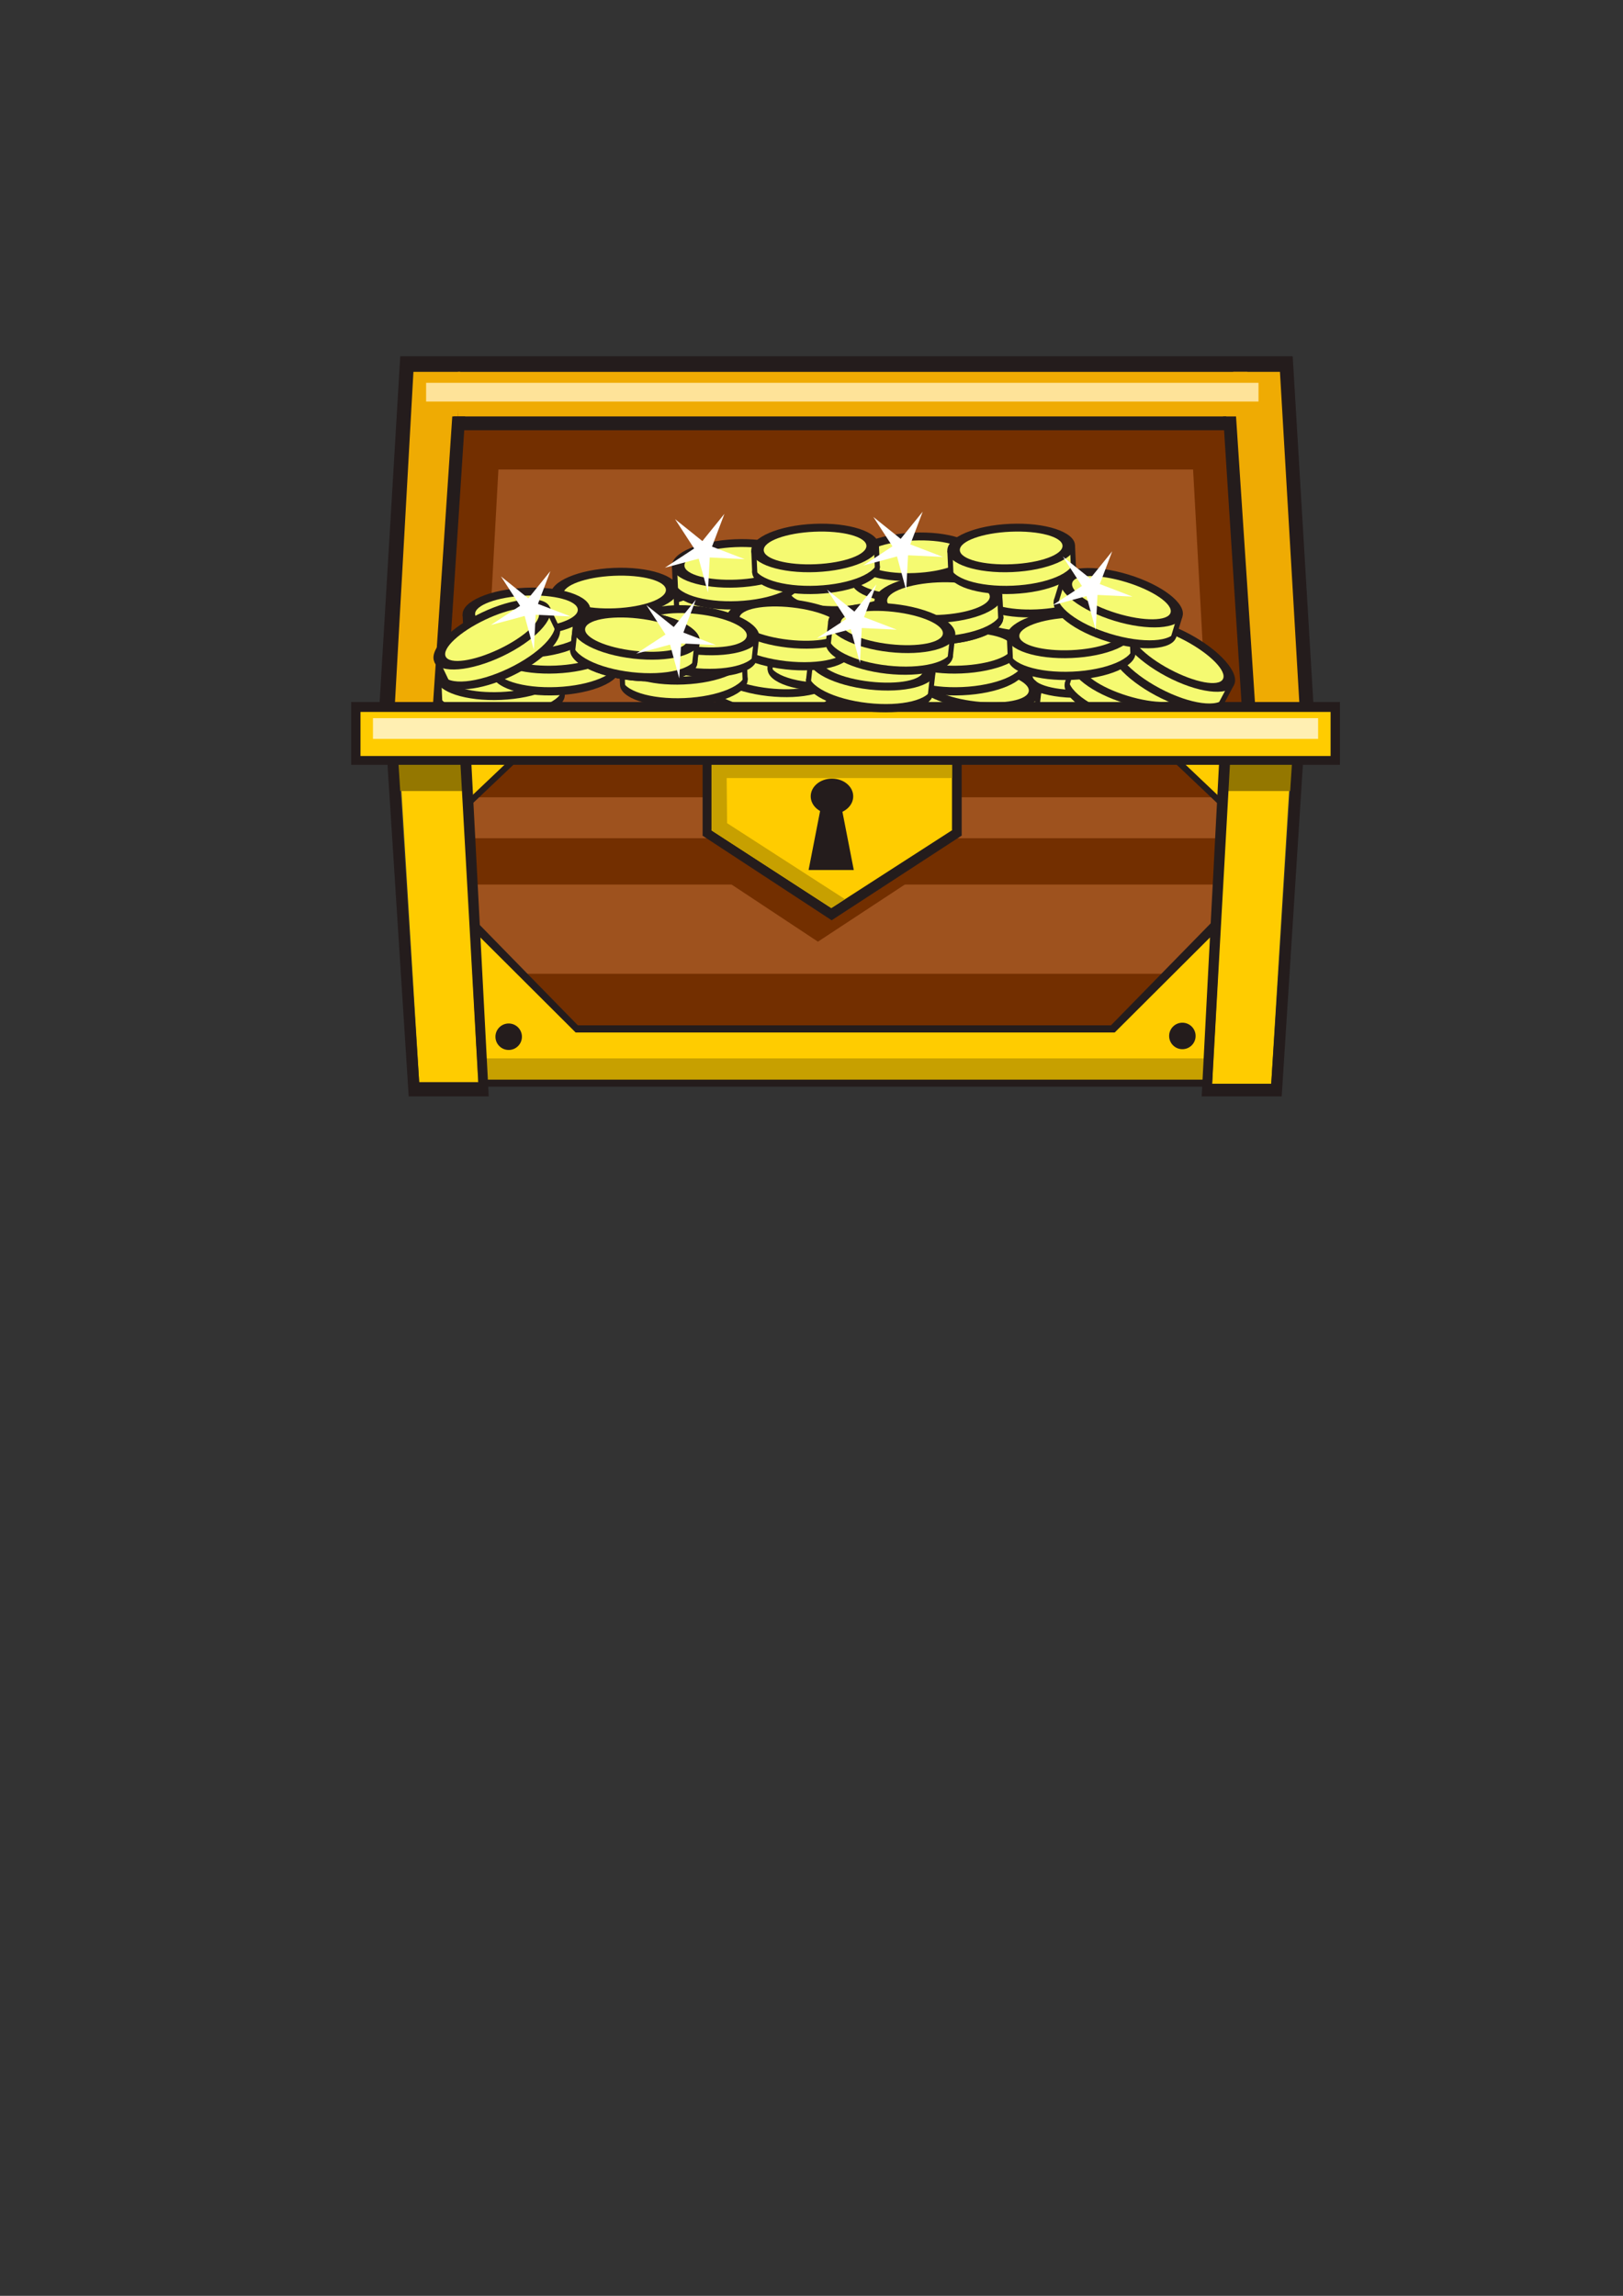 <?xml version="1.0" encoding="UTF-8" standalone="no"?>
<!-- Created with Inkscape (http://www.inkscape.org/) -->

<svg
   xmlns:dc="http://purl.org/dc/elements/1.1/"
   xmlns:cc="http://creativecommons.org/ns#"
   xmlns:rdf="http://www.w3.org/1999/02/22-rdf-syntax-ns#"
   xmlns:svg="http://www.w3.org/2000/svg"
   xmlns="http://www.w3.org/2000/svg"
   xmlns:sodipodi="http://sodipodi.sourceforge.net/DTD/sodipodi-0.dtd"
   xmlns:inkscape="http://www.inkscape.org/namespaces/inkscape"
   width="210mm"
   height="297mm"
   viewBox="0 0 744.094 1052.362"
   id="svg4784"
   version="1.1"
   inkscape:version="0.91pre3 r13670"
   sodipodi:docname="treasure.svg">
  <rect x="0" y="0" width="744.094" height="1052.362" fill="#333333" stroke="none"/>
  <defs
     id="defs4786">
    <clipPath
       clipPathUnits="userSpaceOnUse"
       id="clipPath5562">
      <path
         sodipodi:nodetypes="ccccaccca"
         inkscape:connector-curvature="0"
         d="m 326.109,380.572 110.36,0 -55.349,35.658 z m 0.095,-38.423 110.258,0 0,38.537 -110.258,0 z"
         style="opacity:1;fill:#ffcc00;fill-opacity:1;fill-rule:nonzero;stroke:#3c3e30;stroke-width:1.017;stroke-opacity:0"
         id="path5564" />
    </clipPath>
    <clipPath
       clipPathUnits="userSpaceOnUse"
       id="clipPath5572">
      <path
         sodipodi:nodetypes="ccccaccca"
         inkscape:connector-curvature="0"
         d="m 326.109,380.572 110.36,0 -55.349,35.658 z m 0.095,-38.423 110.258,0 0,38.537 -110.258,0 z"
         style="opacity:1;fill:#ffcc00;fill-opacity:1;fill-rule:nonzero;stroke:#3c3e30;stroke-width:1.017;stroke-opacity:0"
         id="path5574" />
    </clipPath>
    <clipPath
       clipPathUnits="userSpaceOnUse"
       id="clipPath5580">
      <path
         sodipodi:nodetypes="ccccaccca"
         inkscape:connector-curvature="0"
         d="m 326.109,380.572 110.36,0 -55.349,35.658 z m 0.095,-38.423 110.258,0 0,38.537 -110.258,0 z"
         style="opacity:1;fill:#ffcc00;fill-opacity:1;fill-rule:nonzero;stroke:#3c3e30;stroke-width:1.017;stroke-opacity:0"
         id="path5582" />
    </clipPath>
  </defs>
  <sodipodi:namedview
     id="base"
     pagecolor="#ffffff"
     bordercolor="#666666"
     borderopacity="1.0"
     inkscape:pageopacity="0.0"
     inkscape:pageshadow="2"
     inkscape:zoom="0.49497475"
     inkscape:cx="341.26449"
     inkscape:cy="651.30431"
     inkscape:document-units="px"
     inkscape:current-layer="layer1"
     showgrid="false"
     inkscape:window-width="1920"
     inkscape:window-height="1017"
     inkscape:window-x="-8"
     inkscape:window-y="-8"
     inkscape:window-maximized="1" />
  <g
     inkscape:label="Ebene 1"
     inkscape:groupmode="layer"
     id="layer1">
    <path
       style="opacity:1;fill:#9e521e;fill-opacity:1;fill-rule:nonzero;stroke:none;stroke-opacity:1"
       d="m 197.755,333.97 382.848,0 0,158.775 -382.848,0 z"
       id="rect5395"
       inkscape:connector-curvature="0"
       sodipodi:nodetypes="ccccc"
       inkscape:export-xdpi="73.457123"
       inkscape:export-ydpi="73.457123" />
    <rect
       y="446.362"
       x="203.132"
       height="31.131"
       width="369.533"
       id="rect5472"
       style="opacity:1;fill:#732f00;fill-opacity:1;fill-rule:nonzero;stroke:#3c3e30;stroke-width:1.183;stroke-opacity:0"
       inkscape:export-xdpi="73.457123"
       inkscape:export-ydpi="73.457123" />
    <rect
       style="opacity:1;fill:#732f00;fill-opacity:1;fill-rule:nonzero;stroke:#3c3e30;stroke-width:0.978;stroke-opacity:0"
       id="rect5470"
       width="369.738"
       height="21.236"
       x="202.019"
       y="344.234"
       inkscape:export-xdpi="73.457123"
       inkscape:export-ydpi="73.457123" />
    <path
       sodipodi:nodetypes="cccc"
       inkscape:connector-curvature="0"
       id="path5427"
       d="m 218.198,422.194 56.17,57.463 -56.17,0 z"
       style="opacity:1;fill:#241c1c;fill-opacity:1;fill-rule:nonzero;stroke:#6e0000;stroke-width:1.231;stroke-opacity:0"
       inkscape:export-xdpi="73.457123"
       inkscape:export-ydpi="73.457123" />
    <path
       style="opacity:1;fill:#241c1c;fill-opacity:1;fill-rule:nonzero;stroke:#6e0000;stroke-width:1.254;stroke-opacity:0"
       d="m 556.512,421.757 -57.203,58.496 57.203,0 z"
       id="path5429"
       inkscape:connector-curvature="0"
       sodipodi:nodetypes="cccc"
       inkscape:export-xdpi="73.457123"
       inkscape:export-ydpi="73.457123" />
    <rect
       style="opacity:1;fill:#241c1c;fill-opacity:1;fill-rule:nonzero;stroke:#3c3e30;stroke-width:0.662;stroke-opacity:0"
       id="rect5433"
       width="285.201"
       height="9.935"
       x="246.813"
       y="469.998"
       inkscape:export-xdpi="73.457123"
       inkscape:export-ydpi="73.457123" />
    <path
       style="opacity:1;fill:#ffcc00;fill-opacity:1;fill-rule:nonzero;stroke:#3c3e30;stroke-opacity:0"
       d="m 219.267,473.276 335.121,0 0,23.571 -335.121,0 z"
       id="rect5405"
       inkscape:connector-curvature="0"
       sodipodi:nodetypes="ccccc"
       inkscape:export-xdpi="73.457123"
       inkscape:export-ydpi="73.457123" />
    <path
       style="opacity:1;fill:#ffcc00;fill-opacity:1;fill-rule:nonzero;stroke:#6e0000;stroke-opacity:0"
       d="m 219.655,429.148 46.208,46.071 -46.208,0 z"
       id="rect5417"
       inkscape:connector-curvature="0"
       sodipodi:nodetypes="cccc"
       inkscape:export-xdpi="73.457123"
       inkscape:export-ydpi="73.457123" />
    <g
       transform="matrix(-1,0,0,-1,761.602,811.578)"
       id="g5464"
       inkscape:export-xdpi="73.457123"
       inkscape:export-ydpi="73.457123">
      <path
         sodipodi:nodetypes="cccc"
         inkscape:connector-curvature="0"
         id="path5466"
         d="m 560.039,428.945 c -48.571,46.071 0,0 -48.571,46.071 l 48.571,0 z"
         style="opacity:1;fill:#241c1c;fill-opacity:1;fill-rule:nonzero;stroke:#6e0000;stroke-opacity:0" />
      <path
         style="opacity:1;fill:#ffcc00;fill-opacity:1;fill-rule:nonzero;stroke:#6e0000;stroke-opacity:0"
         d="m 563.449,429.577 c -48.571,46.071 0,0 -48.571,46.071 l 48.571,0 z"
         id="path5468"
         inkscape:connector-curvature="0"
         sodipodi:nodetypes="cccc" />
    </g>
    <rect
       y="384.234"
       x="204.876"
       height="21.236"
       width="369.738"
       id="rect5548"
       style="opacity:1;fill:#732f00;fill-opacity:1;fill-rule:nonzero;stroke:#3c3e30;stroke-width:0.978;stroke-opacity:0"
       inkscape:export-xdpi="73.457123"
       inkscape:export-ydpi="73.457123" />
    <path
       style="fill:#732f00;fill-opacity:1;fill-rule:evenodd;stroke:none;stroke-width:1px;stroke-linecap:butt;stroke-linejoin:miter;stroke-opacity:1"
       d="m 328.571,400.934 46.429,30.714 52.143,-34.286 z"
       id="path5550"
       inkscape:connector-curvature="0"
       sodipodi:nodetypes="cccc"
       inkscape:export-xdpi="73.457123"
       inkscape:export-ydpi="73.457123" />
    <path
       sodipodi:nodetypes="ccccaccca"
       inkscape:connector-curvature="0"
       d="m 322.023,383.012 118.888,0 -59.626,38.824 z m 0.102,-41.834 118.778,0 0,41.959 -118.778,0 z"
       style="opacity:1;fill:#241c1c;fill-opacity:1;fill-rule:nonzero;stroke:#3c3e30;stroke-width:1.101;stroke-opacity:0"
       id="path5454"
       inkscape:export-xdpi="73.457123"
       inkscape:export-ydpi="73.457123" />
    <path
       id="rect5444"
       style="opacity:1;fill:#ffcc00;fill-opacity:1;fill-rule:nonzero;stroke:#3c3e30;stroke-width:1.017;stroke-opacity:0"
       d="m 326.109,380.572 110.36,0 -55.349,35.658 z m 0.095,-38.423 110.258,0 0,38.537 -110.258,0 z"
       inkscape:connector-curvature="0"
       sodipodi:nodetypes="ccccaccca"
       inkscape:export-xdpi="73.457123"
       inkscape:export-ydpi="73.457123" />
    <rect
       style="opacity:1;fill:#c7a000;fill-opacity:1;fill-rule:nonzero;stroke:none;stroke-opacity:0"
       id="rect5576"
       width="108.214"
       height="7.143"
       x="329.643"
       y="349.505"
       clip-path="url(#clipPath5580)"
       inkscape:export-xdpi="73.457123"
       inkscape:export-ydpi="73.457123" />
    <path
       style="fill:#c7a000;fill-rule:evenodd;stroke:none;stroke-width:1px;stroke-linecap:butt;stroke-linejoin:miter;stroke-opacity:1;fill-opacity:1"
       d="m 333.098,349.801 0.253,27.527 54.043,34.85 -15.657,18.435 -54.548,-43.437 1.01,-38.133 z"
       id="path5568"
       inkscape:connector-curvature="0"
       clip-path="url(#clipPath5572)"
       inkscape:export-xdpi="73.457123"
       inkscape:export-ydpi="73.457123" />
    <g
       id="g5460"
       transform="matrix(1,0,0,-1,9.286,807.798)"
       inkscape:export-xdpi="73.457123"
       inkscape:export-ydpi="73.457123">
      <path
         style="opacity:1;fill:#241c1c;fill-opacity:1;fill-rule:nonzero;stroke:#6e0000;stroke-opacity:0"
         d="m 560.039,428.945 c -48.571,46.071 0,0 -48.571,46.071 l 48.571,0 z"
         id="path5456"
         inkscape:connector-curvature="0"
         sodipodi:nodetypes="cccc" />
      <path
         sodipodi:nodetypes="cccc"
         inkscape:connector-curvature="0"
         id="path5458"
         d="m 563.449,429.577 c -48.571,46.071 0,0 -48.571,46.071 l 48.571,0 z"
         style="opacity:1;fill:#ffcc00;fill-opacity:1;fill-rule:nonzero;stroke:#6e0000;stroke-opacity:0" />
    </g>
    <path
       sodipodi:nodetypes="cccc"
       inkscape:connector-curvature="0"
       id="path5431"
       d="m 554.888,429.577 -46.208,46.071 46.208,0 z"
       style="opacity:1;fill:#ffcc00;fill-opacity:1;fill-rule:nonzero;stroke:#6e0000;stroke-opacity:0"
       inkscape:export-xdpi="73.457123"
       inkscape:export-ydpi="73.457123" />
    <path
       style="opacity:1;fill:#ffcc00;fill-opacity:1;fill-rule:nonzero;stroke:none;stroke-opacity:1"
       d="m 182.194,333.124 28.47,0 8.604,162.962 -27.085,0 z"
       id="rect5403"
       inkscape:connector-curvature="0"
       sodipodi:nodetypes="ccccc"
       inkscape:export-xdpi="73.457123"
       inkscape:export-ydpi="73.457123" />
    <rect
       style="opacity:1;fill:#947700;fill-opacity:1;fill-rule:nonzero;stroke:#3c3e30;stroke-width:0.589;stroke-opacity:0"
       id="rect5479"
       width="32.174"
       height="17.374"
       x="180.408"
       y="345.229"
       inkscape:export-xdpi="73.457123"
       inkscape:export-ydpi="73.457123" />
    <path
       sodipodi:nodetypes="ccccc"
       inkscape:connector-curvature="0"
       id="path5546"
       d="m 219.129,485.151 335.397,0 0,11.842 -335.397,0 z"
       style="opacity:1;fill:#c7a000;fill-opacity:1;fill-rule:nonzero;stroke:#3c3e30;stroke-width:0.709;stroke-opacity:0"
       inkscape:export-xdpi="73.457123"
       inkscape:export-ydpi="73.457123" />
    <path
       style="opacity:1;fill:#241c1c;fill-opacity:1;fill-rule:nonzero;stroke:none;stroke-opacity:1"
       d="m 177.143,342.471 10.235,160.092 36.696,0 -8.358,-160.092 -5.051,0 8.604,153.615 -27.086,0 -9.989,-153.615 z"
       id="rect5401"
       inkscape:connector-curvature="0"
       sodipodi:nodetypes="ccccccccc"
       inkscape:export-xdpi="73.457123"
       inkscape:export-ydpi="73.457123" />
    <path
       style="opacity:1;fill:#ffcc00;fill-opacity:1;fill-rule:nonzero;stroke:none;stroke-opacity:1"
       d="m 564.336,333.838 28.47,0 -9.989,162.962 -27.085,0 z"
       id="rect5409"
       inkscape:connector-curvature="0"
       sodipodi:nodetypes="ccccc"
       inkscape:export-xdpi="73.457123"
       inkscape:export-ydpi="73.457123" />
    <rect
       y="345.229"
       x="562.751"
       height="17.374"
       width="32.174"
       id="rect5501"
       style="opacity:1;fill:#947700;fill-opacity:1;fill-rule:nonzero;stroke:#3c3e30;stroke-width:0.589;stroke-opacity:0"
       inkscape:export-xdpi="73.457123"
       inkscape:export-ydpi="73.457123" />
    <path
       style="opacity:1;fill:#241c1c;fill-opacity:1;fill-rule:nonzero;stroke:none;stroke-opacity:1"
       d="m 559.285,342.471 -8.358,160.092 36.696,0 10.235,-160.092 -5.051,0 -9.989,154.33 -27.086,0 8.604,-154.33 z"
       id="rect5407"
       inkscape:connector-curvature="0"
       sodipodi:nodetypes="ccccccccc"
       inkscape:export-xdpi="73.457123"
       inkscape:export-ydpi="73.457123" />
    <path
       inkscape:connector-curvature="0"
       id="rect5507"
       d="m 183.503,163.307 409.159,0 10,167.826 -429.159,0 z"
       style="opacity:1;fill:#241c1c;fill-opacity:1;fill-rule:nonzero;stroke:#3c3e30;stroke-width:0.961;stroke-opacity:0"
       sodipodi:nodetypes="ccccc"
       inkscape:export-xdpi="73.457123"
       inkscape:export-ydpi="73.457123" />
    <path
       inkscape:connector-curvature="0"
       id="rect5503"
       d="m 192.387,182.427 386.38,0 9.321,161.4 -405.267,0 z"
       style="opacity:1;fill:#9e521e;fill-opacity:1;fill-rule:nonzero;stroke:#3c3e30;stroke-width:0.927;stroke-opacity:0"
       sodipodi:nodetypes="ccccc"
       inkscape:export-xdpi="73.457123"
       inkscape:export-ydpi="73.457123" />
    <path
       inkscape:connector-curvature="0"
       id="rect5554"
       d="m 198.55,189.505 377.954,0 0,25.714 -377.954,0 z"
       style="opacity:1;fill:#732f00;fill-opacity:1;fill-rule:nonzero;stroke:none;stroke-opacity:0"
       sodipodi:nodetypes="ccccc"
       inkscape:export-xdpi="73.457123"
       inkscape:export-ydpi="73.457123" />
    <path
       inkscape:connector-curvature="0"
       id="rect5552"
       d="m 204.679,190.219 25.197,0 -7.733,140.714 -26.429,0 z"
       style="opacity:1;fill:#732f00;fill-opacity:1;fill-rule:nonzero;stroke:none;stroke-opacity:0"
       sodipodi:nodetypes="ccccc"
       inkscape:export-xdpi="73.457123"
       inkscape:export-ydpi="73.457123" />
    <path
       inkscape:connector-curvature="0"
       id="rect5556"
       d="m 545.859,194.505 25.197,0 8.944,140.714 -26.429,0 z"
       style="opacity:1;fill:#732f00;fill-opacity:1;fill-rule:nonzero;stroke:none;stroke-opacity:0"
       sodipodi:nodetypes="ccccc"
       inkscape:export-xdpi="73.457123"
       inkscape:export-ydpi="73.457123" />
    <g
       id="g5513"
       style="fill:#efab03;fill-opacity:1"
       inkscape:export-xdpi="73.457123"
       inkscape:export-ydpi="73.457123">
      <path
         inkscape:connector-curvature="0"
         id="rect5505"
         d="m 189.541,170.457 21.434,0 -8.657,173.831 -22.482,0 z"
         style="opacity:1;fill:#efab03;fill-opacity:1;fill-rule:nonzero;stroke:#3c3e30;stroke-width:0.915;stroke-opacity:0"
         sodipodi:nodetypes="ccccc" />
      <path
         inkscape:connector-curvature="0"
         id="rect5509"
         d="m 565.36,170.446 21.454,0 9.714,165.771 -22.503,0 z"
         style="opacity:1;fill:#efab03;fill-opacity:1;fill-rule:nonzero;stroke:#3c3e30;stroke-width:0.894;stroke-opacity:0"
         sodipodi:nodetypes="ccccc" />
      <path
         inkscape:connector-curvature="0"
         id="rect5511"
         d="m 209.955,170.458 361.924,0 0,21.69 -361.924,0 z"
         style="opacity:1;fill:#efab03;fill-opacity:1;fill-rule:nonzero;stroke:#3c3e30;stroke-width:1.707;stroke-opacity:0"
         sodipodi:nodetypes="ccccc" />
    </g>
    <path
       inkscape:connector-curvature="0"
       id="rect5526"
       d="m 195.364,175.474 381.62,0 0,8.585 -381.62,0 z"
       style="opacity:1;fill:#fee399;fill-opacity:1;fill-rule:nonzero;stroke:#3c3e30;stroke-width:1.333;stroke-opacity:0"
       sodipodi:nodetypes="ccccc"
       inkscape:export-xdpi="73.457123"
       inkscape:export-ydpi="73.457123" />
    <path
       inkscape:connector-curvature="0"
       id="rect5520"
       d="m 207.351,190.879 5.892,0 -8.546,131.895 -6.181,0 z"
       style="opacity:1;fill:#241c1c;fill-opacity:1;fill-rule:nonzero;stroke:#3c3e30;stroke-width:0.891;stroke-opacity:0"
       sodipodi:nodetypes="ccccc"
       inkscape:export-xdpi="73.457123"
       inkscape:export-ydpi="73.457123" />
    <path
       inkscape:connector-curvature="0"
       id="rect5522"
       d="m 560.789,190.876 5.892,0 8.73,131.898 -6.181,0 z"
       style="opacity:1;fill:#241c1c;fill-opacity:1;fill-rule:nonzero;stroke:#3c3e30;stroke-width:0.891;stroke-opacity:0"
       sodipodi:nodetypes="ccccc"
       inkscape:export-xdpi="73.457123"
       inkscape:export-ydpi="73.457123" />
    <path
       inkscape:connector-curvature="0"
       id="rect5524"
       d="m 207.989,190.88 354.233,0 0,6.334 -354.233,0 z"
       style="opacity:1;fill:#241c1c;fill-opacity:1;fill-rule:nonzero;stroke:#3c3e30;stroke-width:0.737;stroke-opacity:0"
       sodipodi:nodetypes="ccccc"
       inkscape:export-xdpi="73.457123"
       inkscape:export-ydpi="73.457123" />
    <g
       inkscape:transform-center-y="-7.0710678"
       inkscape:transform-center-x="-25.253814"
       id="g6018"
       transform="matrix(0.999,-0.044,0.061,1.393,-489.764,-58.606)"
       inkscape:export-xdpi="73.457123"
       inkscape:export-ydpi="73.457123">
      <ellipse
         style="opacity:1;fill:#241c1c;fill-opacity:1;fill-rule:nonzero;stroke:none;stroke-opacity:0"
         id="ellipse6020"
         cx="702.219"
         cy="293.807"
         rx="29.294"
         ry="7.938" />
      <ellipse
         ry="7.519"
         rx="28.349"
         cy="291.521"
         cx="702.219"
         id="ellipse6022"
         style="opacity:1;fill:#f5fa71;fill-opacity:1;fill-rule:nonzero;stroke:none;stroke-opacity:0" />
      <ellipse
         ry="7.938"
         rx="29.294"
         cy="286.625"
         cx="702.219"
         id="ellipse6024"
         style="opacity:1;fill:#241c1c;fill-opacity:1;fill-rule:nonzero;stroke:none;stroke-opacity:0" />
      <ellipse
         style="opacity:1;fill:#f5fa71;fill-opacity:1;fill-rule:nonzero;stroke:none;stroke-opacity:0"
         id="ellipse6026"
         cx="702.219"
         cy="286.625"
         rx="23.56"
         ry="5.345" />
      <rect
         y="286.625"
         x="672.925"
         height="7.309"
         width="2.339"
         id="rect6028"
         style="opacity:1;fill:#241c1c;fill-opacity:1;fill-rule:nonzero;stroke:none;stroke-opacity:0" />
      <rect
         style="opacity:1;fill:#241c1c;fill-opacity:1;fill-rule:nonzero;stroke:none;stroke-opacity:0"
         id="rect6030"
         width="2.339"
         height="7.309"
         x="729.175"
         y="286.696" />
    </g>
    <g
       inkscape:transform-center-y="-3.0636717"
       inkscape:transform-center-x="-26.041579"
       id="g6186"
       transform="matrix(0.994,0.112,-0.156,1.386,-361.616,-185.004)"
       inkscape:export-xdpi="73.457123"
       inkscape:export-ydpi="73.457123">
      <ellipse
         style="opacity:1;fill:#241c1c;fill-opacity:1;fill-rule:nonzero;stroke:none;stroke-opacity:0"
         id="ellipse6188"
         cx="702.219"
         cy="293.807"
         rx="29.294"
         ry="7.938" />
      <ellipse
         ry="7.519"
         rx="28.349"
         cy="291.521"
         cx="702.219"
         id="ellipse6190"
         style="opacity:1;fill:#f5fa71;fill-opacity:1;fill-rule:nonzero;stroke:none;stroke-opacity:0" />
      <ellipse
         ry="7.938"
         rx="29.294"
         cy="286.625"
         cx="702.219"
         id="ellipse6192"
         style="opacity:1;fill:#241c1c;fill-opacity:1;fill-rule:nonzero;stroke:none;stroke-opacity:0" />
      <ellipse
         style="opacity:1;fill:#f5fa71;fill-opacity:1;fill-rule:nonzero;stroke:none;stroke-opacity:0"
         id="ellipse6194"
         cx="702.219"
         cy="286.625"
         rx="23.56"
         ry="5.345" />
      <rect
         y="286.625"
         x="672.925"
         height="7.309"
         width="2.339"
         id="rect6196"
         style="opacity:1;fill:#241c1c;fill-opacity:1;fill-rule:nonzero;stroke:none;stroke-opacity:0" />
      <rect
         style="opacity:1;fill:#241c1c;fill-opacity:1;fill-rule:nonzero;stroke:none;stroke-opacity:0"
         id="rect6198"
         width="2.339"
         height="7.309"
         x="729.175"
         y="286.696" />
    </g>
    <g
       inkscape:transform-center-y="-3.0636717"
       inkscape:transform-center-x="-26.041579"
       id="g6158"
       transform="matrix(0.994,0.112,-0.156,1.386,-299.996,-167.832)"
       inkscape:export-xdpi="73.457123"
       inkscape:export-ydpi="73.457123">
      <ellipse
         style="opacity:1;fill:#241c1c;fill-opacity:1;fill-rule:nonzero;stroke:none;stroke-opacity:0"
         id="ellipse6160"
         cx="702.219"
         cy="293.807"
         rx="29.294"
         ry="7.938" />
      <ellipse
         ry="7.519"
         rx="28.349"
         cy="291.521"
         cx="702.219"
         id="ellipse6162"
         style="opacity:1;fill:#f5fa71;fill-opacity:1;fill-rule:nonzero;stroke:none;stroke-opacity:0" />
      <ellipse
         ry="7.938"
         rx="29.294"
         cy="286.625"
         cx="702.219"
         id="ellipse6164"
         style="opacity:1;fill:#241c1c;fill-opacity:1;fill-rule:nonzero;stroke:none;stroke-opacity:0" />
      <ellipse
         style="opacity:1;fill:#f5fa71;fill-opacity:1;fill-rule:nonzero;stroke:none;stroke-opacity:0"
         id="ellipse6166"
         cx="702.219"
         cy="286.625"
         rx="23.56"
         ry="5.345" />
      <rect
         y="286.625"
         x="672.925"
         height="7.309"
         width="2.339"
         id="rect6168"
         style="opacity:1;fill:#241c1c;fill-opacity:1;fill-rule:nonzero;stroke:none;stroke-opacity:0" />
      <rect
         style="opacity:1;fill:#241c1c;fill-opacity:1;fill-rule:nonzero;stroke:none;stroke-opacity:0"
         id="rect6170"
         width="2.339"
         height="7.309"
         x="729.175"
         y="286.696" />
    </g>
    <g
       transform="matrix(0.999,-0.044,0.061,1.393,-222.074,-59.616)"
       id="g5822"
       inkscape:transform-center-x="-25.253814"
       inkscape:transform-center-y="-7.0710678"
       inkscape:export-xdpi="73.457123"
       inkscape:export-ydpi="73.457123">
      <ellipse
         ry="7.938"
         rx="29.294"
         cy="293.807"
         cx="702.219"
         id="ellipse5824"
         style="opacity:1;fill:#241c1c;fill-opacity:1;fill-rule:nonzero;stroke:none;stroke-opacity:0" />
      <ellipse
         style="opacity:1;fill:#f5fa71;fill-opacity:1;fill-rule:nonzero;stroke:none;stroke-opacity:0"
         id="ellipse5826"
         cx="702.219"
         cy="291.521"
         rx="28.349"
         ry="7.519" />
      <ellipse
         style="opacity:1;fill:#241c1c;fill-opacity:1;fill-rule:nonzero;stroke:none;stroke-opacity:0"
         id="ellipse5828"
         cx="702.219"
         cy="286.625"
         rx="29.294"
         ry="7.938" />
      <ellipse
         ry="5.345"
         rx="23.56"
         cy="286.625"
         cx="702.219"
         id="ellipse5830"
         style="opacity:1;fill:#f5fa71;fill-opacity:1;fill-rule:nonzero;stroke:none;stroke-opacity:0" />
      <rect
         style="opacity:1;fill:#241c1c;fill-opacity:1;fill-rule:nonzero;stroke:none;stroke-opacity:0"
         id="rect5832"
         width="2.339"
         height="7.309"
         x="672.925"
         y="286.625" />
      <rect
         y="286.696"
         x="729.175"
         height="7.309"
         width="2.339"
         id="rect5834"
         style="opacity:1;fill:#241c1c;fill-opacity:1;fill-rule:nonzero;stroke:none;stroke-opacity:0" />
    </g>
    <g
       transform="matrix(0.994,0.112,-0.156,1.386,-205.042,-161.771)"
       id="g6088"
       inkscape:transform-center-x="-26.041579"
       inkscape:transform-center-y="-3.0636717"
       inkscape:export-xdpi="73.457123"
       inkscape:export-ydpi="73.457123">
      <ellipse
         ry="7.938"
         rx="29.294"
         cy="293.807"
         cx="702.219"
         id="ellipse6090"
         style="opacity:1;fill:#241c1c;fill-opacity:1;fill-rule:nonzero;stroke:none;stroke-opacity:0" />
      <ellipse
         style="opacity:1;fill:#f5fa71;fill-opacity:1;fill-rule:nonzero;stroke:none;stroke-opacity:0"
         id="ellipse6092"
         cx="702.219"
         cy="291.521"
         rx="28.349"
         ry="7.519" />
      <ellipse
         style="opacity:1;fill:#241c1c;fill-opacity:1;fill-rule:nonzero;stroke:none;stroke-opacity:0"
         id="ellipse6094"
         cx="702.219"
         cy="286.625"
         rx="29.294"
         ry="7.938" />
      <ellipse
         ry="5.345"
         rx="23.56"
         cy="286.625"
         cx="702.219"
         id="ellipse6096"
         style="opacity:1;fill:#f5fa71;fill-opacity:1;fill-rule:nonzero;stroke:none;stroke-opacity:0" />
      <rect
         style="opacity:1;fill:#241c1c;fill-opacity:1;fill-rule:nonzero;stroke:none;stroke-opacity:0"
         id="rect6098"
         width="2.339"
         height="7.309"
         x="672.925"
         y="286.625" />
      <rect
         y="286.696"
         x="729.175"
         height="7.309"
         width="2.339"
         id="rect6100"
         style="opacity:1;fill:#241c1c;fill-opacity:1;fill-rule:nonzero;stroke:none;stroke-opacity:0" />
    </g>
    <g
       transform="matrix(0.956,0.292,-0.407,1.334,-35.483,-275.551)"
       id="g6228"
       inkscape:transform-center-x="-26.162504"
       inkscape:transform-center-y="1.7530612"
       inkscape:export-xdpi="73.457123"
       inkscape:export-ydpi="73.457123">
      <ellipse
         ry="7.938"
         rx="29.294"
         cy="293.807"
         cx="702.219"
         id="ellipse6230"
         style="opacity:1;fill:#241c1c;fill-opacity:1;fill-rule:nonzero;stroke:none;stroke-opacity:0" />
      <ellipse
         style="opacity:1;fill:#f5fa71;fill-opacity:1;fill-rule:nonzero;stroke:none;stroke-opacity:0"
         id="ellipse6232"
         cx="702.219"
         cy="291.521"
         rx="28.349"
         ry="7.519" />
      <ellipse
         style="opacity:1;fill:#241c1c;fill-opacity:1;fill-rule:nonzero;stroke:none;stroke-opacity:0"
         id="ellipse6234"
         cx="702.219"
         cy="286.625"
         rx="29.294"
         ry="7.938" />
      <ellipse
         ry="5.345"
         rx="23.56"
         cy="286.625"
         cx="702.219"
         id="ellipse6236"
         style="opacity:1;fill:#f5fa71;fill-opacity:1;fill-rule:nonzero;stroke:none;stroke-opacity:0" />
      <rect
         style="opacity:1;fill:#241c1c;fill-opacity:1;fill-rule:nonzero;stroke:none;stroke-opacity:0"
         id="rect6238"
         width="2.339"
         height="7.309"
         x="672.925"
         y="286.625" />
      <rect
         y="286.696"
         x="729.175"
         height="7.309"
         width="2.339"
         id="rect6240"
         style="opacity:1;fill:#241c1c;fill-opacity:1;fill-rule:nonzero;stroke:none;stroke-opacity:0" />
    </g>
    <rect
       y="321.792"
       x="160.991"
       height="28.789"
       width="453.326"
       id="rect5425"
       style="opacity:1;fill:#241c1c;fill-opacity:1;fill-rule:nonzero;stroke:none;stroke-opacity:1"
       inkscape:export-xdpi="73.457123"
       inkscape:export-ydpi="73.457123" />
    <rect
       style="opacity:1;fill:#241c1c;fill-opacity:1;fill-rule:nonzero;stroke:#3c3e30;stroke-width:0.891;stroke-opacity:0"
       id="rect5440"
       width="334.066"
       height="3.238"
       x="221.017"
       y="494.893"
       inkscape:export-xdpi="73.457123"
       inkscape:export-ydpi="73.457123" />
    <ellipse
       style="opacity:1;fill:#241c1c;fill-opacity:1;fill-rule:nonzero;stroke:#3c3e30;stroke-width:1.515;stroke-opacity:0"
       id="path5449"
       cx="381.429"
       cy="365.024"
       rx="9.742"
       ry="8.119"
       inkscape:export-xdpi="73.457123"
       inkscape:export-ydpi="73.457123" />
    <path
       style="opacity:1;fill:#241c1c;fill-opacity:1;fill-rule:nonzero;stroke:#3c3e30;stroke-opacity:0"
       d="m 376.429,369.505 9.286,0 5.714,29.286 -20.714,0 z"
       id="rect5451"
       inkscape:connector-curvature="0"
       sodipodi:nodetypes="ccccc"
       inkscape:export-xdpi="73.457123"
       inkscape:export-ydpi="73.457123" />
    <rect
       style="opacity:1;fill:#ffcc00;fill-opacity:1;fill-rule:nonzero;stroke:none;stroke-opacity:1"
       id="rect5399"
       width="444.754"
       height="20.203"
       x="165.276"
       y="326.337"
       inkscape:export-xdpi="73.457123"
       inkscape:export-ydpi="73.457123" />
    <rect
       y="329.195"
       x="170.991"
       height="9.489"
       width="433.326"
       id="rect5544"
       style="opacity:1;fill:#ffefb2;fill-opacity:1;fill-rule:nonzero;stroke:none;stroke-opacity:1"
       inkscape:export-xdpi="73.457123"
       inkscape:export-ydpi="73.457123" />
    <path
       style="fill:none;fill-rule:evenodd;stroke:#000000;stroke-width:1px;stroke-linecap:butt;stroke-linejoin:miter;stroke-opacity:1"
       d="M 329.562,350.054 Z"
       id="path5566"
       inkscape:connector-curvature="0"
       inkscape:export-xdpi="73.457123"
       inkscape:export-ydpi="73.457123" />
    <circle
       style="opacity:1;fill:#241c1c;fill-opacity:1;fill-rule:nonzero;stroke:none;stroke-opacity:0"
       id="path5639"
       cx="233.214"
       cy="475.219"
       r="6.071"
       inkscape:export-xdpi="73.457123"
       inkscape:export-ydpi="73.457123" />
    <circle
       r="6.071"
       cy="474.862"
       cx="542.082"
       id="circle5641"
       style="opacity:1;fill:#241c1c;fill-opacity:1;fill-rule:nonzero;stroke:none;stroke-opacity:0"
       inkscape:export-xdpi="73.457123"
       inkscape:export-ydpi="73.457123" />
    <g
       id="g5688"
       transform="matrix(0.883,0.469,-0.654,1.231,107.258,-381.931)"
       inkscape:export-xdpi="73.457123"
       inkscape:export-ydpi="73.457123">
      <ellipse
         style="opacity:1;fill:#241c1c;fill-opacity:1;fill-rule:nonzero;stroke:none;stroke-opacity:0"
         id="ellipse5668"
         cx="702.219"
         cy="293.807"
         rx="29.294"
         ry="7.938" />
      <ellipse
         ry="7.519"
         rx="28.349"
         cy="291.521"
         cx="702.219"
         id="ellipse5666"
         style="opacity:1;fill:#f5fa71;fill-opacity:1;fill-rule:nonzero;stroke:none;stroke-opacity:0" />
      <ellipse
         ry="7.938"
         rx="29.294"
         cy="286.625"
         cx="702.219"
         id="path5656"
         style="opacity:1;fill:#241c1c;fill-opacity:1;fill-rule:nonzero;stroke:none;stroke-opacity:0" />
      <ellipse
         style="opacity:1;fill:#f5fa71;fill-opacity:1;fill-rule:nonzero;stroke:none;stroke-opacity:0"
         id="ellipse5664"
         cx="702.219"
         cy="286.625"
         rx="23.56"
         ry="5.345" />
      <rect
         y="286.625"
         x="672.925"
         height="7.309"
         width="2.339"
         id="rect5670"
         style="opacity:1;fill:#241c1c;fill-opacity:1;fill-rule:nonzero;stroke:none;stroke-opacity:0" />
      <rect
         style="opacity:1;fill:#241c1c;fill-opacity:1;fill-rule:nonzero;stroke:none;stroke-opacity:0"
         id="rect5672"
         width="2.339"
         height="7.309"
         x="729.175"
         y="286.696" />
    </g>
    <g
       inkscape:transform-center-y="-7.0710678"
       inkscape:transform-center-x="-25.253814"
       id="g5836"
       transform="matrix(0.999,-0.044,0.061,1.393,-278.642,-70.727)"
       inkscape:export-xdpi="73.457123"
       inkscape:export-ydpi="73.457123">
      <ellipse
         style="opacity:1;fill:#241c1c;fill-opacity:1;fill-rule:nonzero;stroke:none;stroke-opacity:0"
         id="ellipse5838"
         cx="702.219"
         cy="293.807"
         rx="29.294"
         ry="7.938" />
      <ellipse
         ry="7.519"
         rx="28.349"
         cy="291.521"
         cx="702.219"
         id="ellipse5840"
         style="opacity:1;fill:#f5fa71;fill-opacity:1;fill-rule:nonzero;stroke:none;stroke-opacity:0" />
      <ellipse
         ry="7.938"
         rx="29.294"
         cy="286.625"
         cx="702.219"
         id="ellipse5842"
         style="opacity:1;fill:#241c1c;fill-opacity:1;fill-rule:nonzero;stroke:none;stroke-opacity:0" />
      <ellipse
         style="opacity:1;fill:#f5fa71;fill-opacity:1;fill-rule:nonzero;stroke:none;stroke-opacity:0"
         id="ellipse5844"
         cx="702.219"
         cy="286.625"
         rx="23.56"
         ry="5.345" />
      <rect
         y="286.625"
         x="672.925"
         height="7.309"
         width="2.339"
         id="rect5846"
         style="opacity:1;fill:#241c1c;fill-opacity:1;fill-rule:nonzero;stroke:none;stroke-opacity:0" />
      <rect
         style="opacity:1;fill:#241c1c;fill-opacity:1;fill-rule:nonzero;stroke:none;stroke-opacity:0"
         id="rect5848"
         width="2.339"
         height="7.309"
         x="729.175"
         y="286.696" />
    </g>
    <g
       transform="matrix(0.999,-0.044,0.061,1.393,-390.769,-87.9)"
       id="g5850"
       inkscape:transform-center-x="-25.253814"
       inkscape:transform-center-y="-7.0710678"
       inkscape:export-xdpi="73.457123"
       inkscape:export-ydpi="73.457123">
      <ellipse
         ry="7.938"
         rx="29.294"
         cy="293.807"
         cx="702.219"
         id="ellipse5852"
         style="opacity:1;fill:#241c1c;fill-opacity:1;fill-rule:nonzero;stroke:none;stroke-opacity:0" />
      <ellipse
         style="opacity:1;fill:#f5fa71;fill-opacity:1;fill-rule:nonzero;stroke:none;stroke-opacity:0"
         id="ellipse5854"
         cx="702.219"
         cy="291.521"
         rx="28.349"
         ry="7.519" />
      <ellipse
         style="opacity:1;fill:#241c1c;fill-opacity:1;fill-rule:nonzero;stroke:none;stroke-opacity:0"
         id="ellipse5856"
         cx="702.219"
         cy="286.625"
         rx="29.294"
         ry="7.938" />
      <ellipse
         ry="5.345"
         rx="23.56"
         cy="286.625"
         cx="702.219"
         id="ellipse5858"
         style="opacity:1;fill:#f5fa71;fill-opacity:1;fill-rule:nonzero;stroke:none;stroke-opacity:0" />
      <rect
         style="opacity:1;fill:#241c1c;fill-opacity:1;fill-rule:nonzero;stroke:none;stroke-opacity:0"
         id="rect5860"
         width="2.339"
         height="7.309"
         x="672.925"
         y="286.625" />
      <rect
         y="286.696"
         x="729.175"
         height="7.309"
         width="2.339"
         id="rect5862"
         style="opacity:1;fill:#241c1c;fill-opacity:1;fill-rule:nonzero;stroke:none;stroke-opacity:0" />
    </g>
    <g
       inkscape:transform-center-y="-7.0710678"
       inkscape:transform-center-x="-25.253814"
       id="g5864"
       transform="matrix(0.999,-0.044,0.061,1.393,-333.191,-98.002)"
       inkscape:export-xdpi="73.457123"
       inkscape:export-ydpi="73.457123">
      <ellipse
         style="opacity:1;fill:#241c1c;fill-opacity:1;fill-rule:nonzero;stroke:none;stroke-opacity:0"
         id="ellipse5866"
         cx="702.219"
         cy="293.807"
         rx="29.294"
         ry="7.938" />
      <ellipse
         ry="7.519"
         rx="28.349"
         cy="291.521"
         cx="702.219"
         id="ellipse5868"
         style="opacity:1;fill:#f5fa71;fill-opacity:1;fill-rule:nonzero;stroke:none;stroke-opacity:0" />
      <ellipse
         ry="7.938"
         rx="29.294"
         cy="286.625"
         cx="702.219"
         id="ellipse5870"
         style="opacity:1;fill:#241c1c;fill-opacity:1;fill-rule:nonzero;stroke:none;stroke-opacity:0" />
      <ellipse
         style="opacity:1;fill:#f5fa71;fill-opacity:1;fill-rule:nonzero;stroke:none;stroke-opacity:0"
         id="ellipse5872"
         cx="702.219"
         cy="286.625"
         rx="23.56"
         ry="5.345" />
      <rect
         y="286.625"
         x="672.925"
         height="7.309"
         width="2.339"
         id="rect5874"
         style="opacity:1;fill:#241c1c;fill-opacity:1;fill-rule:nonzero;stroke:none;stroke-opacity:0" />
      <rect
         style="opacity:1;fill:#241c1c;fill-opacity:1;fill-rule:nonzero;stroke:none;stroke-opacity:0"
         id="rect5876"
         width="2.339"
         height="7.309"
         x="729.175"
         y="286.696" />
    </g>
    <g
       transform="matrix(0.999,-0.044,0.061,1.393,-338.241,-72.748)"
       id="g5878"
       inkscape:transform-center-x="-25.253814"
       inkscape:transform-center-y="-7.0710678"
       inkscape:export-xdpi="73.457123"
       inkscape:export-ydpi="73.457123">
      <ellipse
         ry="7.938"
         rx="29.294"
         cy="293.807"
         cx="702.219"
         id="ellipse5880"
         style="opacity:1;fill:#241c1c;fill-opacity:1;fill-rule:nonzero;stroke:none;stroke-opacity:0" />
      <ellipse
         style="opacity:1;fill:#f5fa71;fill-opacity:1;fill-rule:nonzero;stroke:none;stroke-opacity:0"
         id="ellipse5882"
         cx="702.219"
         cy="291.521"
         rx="28.349"
         ry="7.519" />
      <ellipse
         style="opacity:1;fill:#241c1c;fill-opacity:1;fill-rule:nonzero;stroke:none;stroke-opacity:0"
         id="ellipse5884"
         cx="702.219"
         cy="286.625"
         rx="29.294"
         ry="7.938" />
      <ellipse
         ry="5.345"
         rx="23.56"
         cy="286.625"
         cx="702.219"
         id="ellipse5886"
         style="opacity:1;fill:#f5fa71;fill-opacity:1;fill-rule:nonzero;stroke:none;stroke-opacity:0" />
      <rect
         style="opacity:1;fill:#241c1c;fill-opacity:1;fill-rule:nonzero;stroke:none;stroke-opacity:0"
         id="rect5888"
         width="2.339"
         height="7.309"
         x="672.925"
         y="286.625" />
      <rect
         y="286.696"
         x="729.175"
         height="7.309"
         width="2.339"
         id="rect5890"
         style="opacity:1;fill:#241c1c;fill-opacity:1;fill-rule:nonzero;stroke:none;stroke-opacity:0" />
    </g>
    <g
       inkscape:transform-center-y="-7.0710678"
       inkscape:transform-center-x="-25.253814"
       id="g5892"
       transform="matrix(0.999,-0.044,0.061,1.393,-405.922,-65.677)"
       inkscape:export-xdpi="73.457123"
       inkscape:export-ydpi="73.457123">
      <ellipse
         style="opacity:1;fill:#241c1c;fill-opacity:1;fill-rule:nonzero;stroke:none;stroke-opacity:0"
         id="ellipse5894"
         cx="702.219"
         cy="293.807"
         rx="29.294"
         ry="7.938" />
      <ellipse
         ry="7.519"
         rx="28.349"
         cy="291.521"
         cx="702.219"
         id="ellipse5896"
         style="opacity:1;fill:#f5fa71;fill-opacity:1;fill-rule:nonzero;stroke:none;stroke-opacity:0" />
      <ellipse
         ry="7.938"
         rx="29.294"
         cy="286.625"
         cx="702.219"
         id="ellipse5898"
         style="opacity:1;fill:#241c1c;fill-opacity:1;fill-rule:nonzero;stroke:none;stroke-opacity:0" />
      <ellipse
         style="opacity:1;fill:#f5fa71;fill-opacity:1;fill-rule:nonzero;stroke:none;stroke-opacity:0"
         id="ellipse5900"
         cx="702.219"
         cy="286.625"
         rx="23.56"
         ry="5.345" />
      <rect
         y="286.625"
         x="672.925"
         height="7.309"
         width="2.339"
         id="rect5902"
         style="opacity:1;fill:#241c1c;fill-opacity:1;fill-rule:nonzero;stroke:none;stroke-opacity:0" />
      <rect
         style="opacity:1;fill:#241c1c;fill-opacity:1;fill-rule:nonzero;stroke:none;stroke-opacity:0"
         id="rect5904"
         width="2.339"
         height="7.309"
         x="729.175"
         y="286.696" />
    </g>
    <g
       transform="matrix(0.999,-0.044,0.061,1.393,-464.51,-70.727)"
       id="g5906"
       inkscape:transform-center-x="-25.253814"
       inkscape:transform-center-y="-7.0710678"
       inkscape:export-xdpi="73.457123"
       inkscape:export-ydpi="73.457123">
      <ellipse
         ry="7.938"
         rx="29.294"
         cy="293.807"
         cx="702.219"
         id="ellipse5908"
         style="opacity:1;fill:#241c1c;fill-opacity:1;fill-rule:nonzero;stroke:none;stroke-opacity:0" />
      <ellipse
         style="opacity:1;fill:#f5fa71;fill-opacity:1;fill-rule:nonzero;stroke:none;stroke-opacity:0"
         id="ellipse5910"
         cx="702.219"
         cy="291.521"
         rx="28.349"
         ry="7.519" />
      <ellipse
         style="opacity:1;fill:#241c1c;fill-opacity:1;fill-rule:nonzero;stroke:none;stroke-opacity:0"
         id="ellipse5912"
         cx="702.219"
         cy="286.625"
         rx="29.294"
         ry="7.938" />
      <ellipse
         ry="5.345"
         rx="23.56"
         cy="286.625"
         cx="702.219"
         id="ellipse5914"
         style="opacity:1;fill:#f5fa71;fill-opacity:1;fill-rule:nonzero;stroke:none;stroke-opacity:0" />
      <rect
         style="opacity:1;fill:#241c1c;fill-opacity:1;fill-rule:nonzero;stroke:none;stroke-opacity:0"
         id="rect5916"
         width="2.339"
         height="7.309"
         x="672.925"
         y="286.625" />
      <rect
         y="286.696"
         x="729.175"
         height="7.309"
         width="2.339"
         id="rect5918"
         style="opacity:1;fill:#241c1c;fill-opacity:1;fill-rule:nonzero;stroke:none;stroke-opacity:0" />
    </g>
    <g
       inkscape:transform-center-y="-7.0710678"
       inkscape:transform-center-x="-25.253814"
       id="g5920"
       transform="matrix(0.999,-0.044,0.061,1.393,-437.236,-96.991)"
       inkscape:export-xdpi="73.457123"
       inkscape:export-ydpi="73.457123">
      <ellipse
         style="opacity:1;fill:#241c1c;fill-opacity:1;fill-rule:nonzero;stroke:none;stroke-opacity:0"
         id="ellipse5922"
         cx="702.219"
         cy="293.807"
         rx="29.294"
         ry="7.938" />
      <ellipse
         ry="7.519"
         rx="28.349"
         cy="291.521"
         cx="702.219"
         id="ellipse5924"
         style="opacity:1;fill:#f5fa71;fill-opacity:1;fill-rule:nonzero;stroke:none;stroke-opacity:0" />
      <ellipse
         ry="7.938"
         rx="29.294"
         cy="286.625"
         cx="702.219"
         id="ellipse5926"
         style="opacity:1;fill:#241c1c;fill-opacity:1;fill-rule:nonzero;stroke:none;stroke-opacity:0" />
      <ellipse
         style="opacity:1;fill:#f5fa71;fill-opacity:1;fill-rule:nonzero;stroke:none;stroke-opacity:0"
         id="ellipse5928"
         cx="702.219"
         cy="286.625"
         rx="23.56"
         ry="5.345" />
      <rect
         y="286.625"
         x="672.925"
         height="7.309"
         width="2.339"
         id="rect5930"
         style="opacity:1;fill:#241c1c;fill-opacity:1;fill-rule:nonzero;stroke:none;stroke-opacity:0" />
      <rect
         style="opacity:1;fill:#241c1c;fill-opacity:1;fill-rule:nonzero;stroke:none;stroke-opacity:0"
         id="rect5932"
         width="2.339"
         height="7.309"
         x="729.175"
         y="286.696" />
    </g>
    <g
       transform="matrix(0.999,-0.044,0.061,1.393,-381.678,-110.123)"
       id="g5934"
       inkscape:transform-center-x="-25.253814"
       inkscape:transform-center-y="-7.0710678"
       inkscape:export-xdpi="73.457123"
       inkscape:export-ydpi="73.457123">
      <ellipse
         ry="7.938"
         rx="29.294"
         cy="293.807"
         cx="702.219"
         id="ellipse5936"
         style="opacity:1;fill:#241c1c;fill-opacity:1;fill-rule:nonzero;stroke:none;stroke-opacity:0" />
      <ellipse
         style="opacity:1;fill:#f5fa71;fill-opacity:1;fill-rule:nonzero;stroke:none;stroke-opacity:0"
         id="ellipse5938"
         cx="702.219"
         cy="291.521"
         rx="28.349"
         ry="7.519" />
      <ellipse
         style="opacity:1;fill:#241c1c;fill-opacity:1;fill-rule:nonzero;stroke:none;stroke-opacity:0"
         id="ellipse5940"
         cx="702.219"
         cy="286.625"
         rx="29.294"
         ry="7.938" />
      <ellipse
         ry="5.345"
         rx="23.56"
         cy="286.625"
         cx="702.219"
         id="ellipse5942"
         style="opacity:1;fill:#f5fa71;fill-opacity:1;fill-rule:nonzero;stroke:none;stroke-opacity:0" />
      <rect
         style="opacity:1;fill:#241c1c;fill-opacity:1;fill-rule:nonzero;stroke:none;stroke-opacity:0"
         id="rect5944"
         width="2.339"
         height="7.309"
         x="672.925"
         y="286.625" />
      <rect
         y="286.696"
         x="729.175"
         height="7.309"
         width="2.339"
         id="rect5946"
         style="opacity:1;fill:#241c1c;fill-opacity:1;fill-rule:nonzero;stroke:none;stroke-opacity:0" />
    </g>
    <g
       inkscape:transform-center-y="-7.0710678"
       inkscape:transform-center-x="-25.253814"
       id="g5948"
       transform="matrix(0.999,-0.044,0.061,1.393,-299.856,-113.154)"
       inkscape:export-xdpi="73.457123"
       inkscape:export-ydpi="73.457123">
      <ellipse
         style="opacity:1;fill:#241c1c;fill-opacity:1;fill-rule:nonzero;stroke:none;stroke-opacity:0"
         id="ellipse5950"
         cx="702.219"
         cy="293.807"
         rx="29.294"
         ry="7.938" />
      <ellipse
         ry="7.519"
         rx="28.349"
         cy="291.521"
         cx="702.219"
         id="ellipse5952"
         style="opacity:1;fill:#f5fa71;fill-opacity:1;fill-rule:nonzero;stroke:none;stroke-opacity:0" />
      <ellipse
         ry="7.938"
         rx="29.294"
         cy="286.625"
         cx="702.219"
         id="ellipse5954"
         style="opacity:1;fill:#241c1c;fill-opacity:1;fill-rule:nonzero;stroke:none;stroke-opacity:0" />
      <ellipse
         style="opacity:1;fill:#f5fa71;fill-opacity:1;fill-rule:nonzero;stroke:none;stroke-opacity:0"
         id="ellipse5956"
         cx="702.219"
         cy="286.625"
         rx="23.56"
         ry="5.345" />
      <rect
         y="286.625"
         x="672.925"
         height="7.309"
         width="2.339"
         id="rect5958"
         style="opacity:1;fill:#241c1c;fill-opacity:1;fill-rule:nonzero;stroke:none;stroke-opacity:0" />
      <rect
         style="opacity:1;fill:#241c1c;fill-opacity:1;fill-rule:nonzero;stroke:none;stroke-opacity:0"
         id="rect5960"
         width="2.339"
         height="7.309"
         x="729.175"
         y="286.696" />
    </g>
    <g
       transform="matrix(0.999,-0.044,0.061,1.393,-244.045,-96.486)"
       id="g5962"
       inkscape:transform-center-x="-25.253814"
       inkscape:transform-center-y="-7.0710678"
       inkscape:export-xdpi="73.457123"
       inkscape:export-ydpi="73.457123">
      <ellipse
         ry="7.938"
         rx="29.294"
         cy="293.807"
         cx="702.219"
         id="ellipse5964"
         style="opacity:1;fill:#241c1c;fill-opacity:1;fill-rule:nonzero;stroke:none;stroke-opacity:0" />
      <ellipse
         style="opacity:1;fill:#f5fa71;fill-opacity:1;fill-rule:nonzero;stroke:none;stroke-opacity:0"
         id="ellipse5966"
         cx="702.219"
         cy="291.521"
         rx="28.349"
         ry="7.519" />
      <ellipse
         style="opacity:1;fill:#241c1c;fill-opacity:1;fill-rule:nonzero;stroke:none;stroke-opacity:0"
         id="ellipse5968"
         cx="702.219"
         cy="286.625"
         rx="29.294"
         ry="7.938" />
      <ellipse
         ry="5.345"
         rx="23.56"
         cy="286.625"
         cx="702.219"
         id="ellipse5970"
         style="opacity:1;fill:#f5fa71;fill-opacity:1;fill-rule:nonzero;stroke:none;stroke-opacity:0" />
      <rect
         style="opacity:1;fill:#241c1c;fill-opacity:1;fill-rule:nonzero;stroke:none;stroke-opacity:0"
         id="rect5972"
         width="2.339"
         height="7.309"
         x="672.925"
         y="286.625" />
      <rect
         y="286.696"
         x="729.175"
         height="7.309"
         width="2.339"
         id="rect5974"
         style="opacity:1;fill:#241c1c;fill-opacity:1;fill-rule:nonzero;stroke:none;stroke-opacity:0" />
    </g>
    <g
       inkscape:transform-center-y="-7.0710678"
       inkscape:transform-center-x="-25.253814"
       id="g5976"
       transform="matrix(0.999,-0.044,0.061,1.393,-288.744,-93.961)"
       inkscape:export-xdpi="73.457123"
       inkscape:export-ydpi="73.457123">
      <ellipse
         style="opacity:1;fill:#241c1c;fill-opacity:1;fill-rule:nonzero;stroke:none;stroke-opacity:0"
         id="ellipse5978"
         cx="702.219"
         cy="293.807"
         rx="29.294"
         ry="7.938" />
      <ellipse
         ry="7.519"
         rx="28.349"
         cy="291.521"
         cx="702.219"
         id="ellipse5980"
         style="opacity:1;fill:#f5fa71;fill-opacity:1;fill-rule:nonzero;stroke:none;stroke-opacity:0" />
      <ellipse
         ry="7.938"
         rx="29.294"
         cy="286.625"
         cx="702.219"
         id="ellipse5982"
         style="opacity:1;fill:#241c1c;fill-opacity:1;fill-rule:nonzero;stroke:none;stroke-opacity:0" />
      <ellipse
         style="opacity:1;fill:#f5fa71;fill-opacity:1;fill-rule:nonzero;stroke:none;stroke-opacity:0"
         id="ellipse5984"
         cx="702.219"
         cy="286.625"
         rx="23.56"
         ry="5.345" />
      <rect
         y="286.625"
         x="672.925"
         height="7.309"
         width="2.339"
         id="rect5986"
         style="opacity:1;fill:#241c1c;fill-opacity:1;fill-rule:nonzero;stroke:none;stroke-opacity:0" />
      <rect
         style="opacity:1;fill:#241c1c;fill-opacity:1;fill-rule:nonzero;stroke:none;stroke-opacity:0"
         id="rect5988"
         width="2.339"
         height="7.309"
         x="729.175"
         y="286.696" />
    </g>
    <g
       transform="matrix(0.999,-0.044,0.061,1.393,-228.135,-77.799)"
       id="g5990"
       inkscape:transform-center-x="-25.253814"
       inkscape:transform-center-y="-7.0710678"
       inkscape:export-xdpi="73.457123"
       inkscape:export-ydpi="73.457123">
      <ellipse
         ry="7.938"
         rx="29.294"
         cy="293.807"
         cx="702.219"
         id="ellipse5992"
         style="opacity:1;fill:#241c1c;fill-opacity:1;fill-rule:nonzero;stroke:none;stroke-opacity:0" />
      <ellipse
         style="opacity:1;fill:#f5fa71;fill-opacity:1;fill-rule:nonzero;stroke:none;stroke-opacity:0"
         id="ellipse5994"
         cx="702.219"
         cy="291.521"
         rx="28.349"
         ry="7.519" />
      <ellipse
         style="opacity:1;fill:#241c1c;fill-opacity:1;fill-rule:nonzero;stroke:none;stroke-opacity:0"
         id="ellipse5996"
         cx="702.219"
         cy="286.625"
         rx="29.294"
         ry="7.938" />
      <ellipse
         ry="5.345"
         rx="23.56"
         cy="286.625"
         cx="702.219"
         id="ellipse5998"
         style="opacity:1;fill:#f5fa71;fill-opacity:1;fill-rule:nonzero;stroke:none;stroke-opacity:0" />
      <rect
         style="opacity:1;fill:#241c1c;fill-opacity:1;fill-rule:nonzero;stroke:none;stroke-opacity:0"
         id="rect6000"
         width="2.339"
         height="7.309"
         x="672.925"
         y="286.625" />
      <rect
         y="286.696"
         x="729.175"
         height="7.309"
         width="2.339"
         id="rect6002"
         style="opacity:1;fill:#241c1c;fill-opacity:1;fill-rule:nonzero;stroke:none;stroke-opacity:0" />
    </g>
    <g
       inkscape:transform-center-y="-7.0710678"
       inkscape:transform-center-x="-25.253814"
       id="g6004"
       transform="matrix(0.999,-0.044,0.061,1.393,-288.744,-93.961)"
       inkscape:export-xdpi="73.457123"
       inkscape:export-ydpi="73.457123">
      <ellipse
         style="opacity:1;fill:#241c1c;fill-opacity:1;fill-rule:nonzero;stroke:none;stroke-opacity:0"
         id="ellipse6006"
         cx="702.219"
         cy="293.807"
         rx="29.294"
         ry="7.938" />
      <ellipse
         ry="7.519"
         rx="28.349"
         cy="291.521"
         cx="702.219"
         id="ellipse6008"
         style="opacity:1;fill:#f5fa71;fill-opacity:1;fill-rule:nonzero;stroke:none;stroke-opacity:0" />
      <ellipse
         ry="7.938"
         rx="29.294"
         cy="286.625"
         cx="702.219"
         id="ellipse6010"
         style="opacity:1;fill:#241c1c;fill-opacity:1;fill-rule:nonzero;stroke:none;stroke-opacity:0" />
      <ellipse
         style="opacity:1;fill:#f5fa71;fill-opacity:1;fill-rule:nonzero;stroke:none;stroke-opacity:0"
         id="ellipse6012"
         cx="702.219"
         cy="286.625"
         rx="23.56"
         ry="5.345" />
      <rect
         y="286.625"
         x="672.925"
         height="7.309"
         width="2.339"
         id="rect6014"
         style="opacity:1;fill:#241c1c;fill-opacity:1;fill-rule:nonzero;stroke:none;stroke-opacity:0" />
      <rect
         style="opacity:1;fill:#241c1c;fill-opacity:1;fill-rule:nonzero;stroke:none;stroke-opacity:0"
         id="rect6016"
         width="2.339"
         height="7.309"
         x="729.175"
         y="286.696" />
    </g>
    <g
       transform="matrix(0.999,-0.044,0.061,1.393,-477.642,-87.9)"
       id="g6032"
       inkscape:transform-center-x="-25.253814"
       inkscape:transform-center-y="-7.0710678"
       inkscape:export-xdpi="73.457123"
       inkscape:export-ydpi="73.457123">
      <ellipse
         ry="7.938"
         rx="29.294"
         cy="293.807"
         cx="702.219"
         id="ellipse6034"
         style="opacity:1;fill:#241c1c;fill-opacity:1;fill-rule:nonzero;stroke:none;stroke-opacity:0" />
      <ellipse
         style="opacity:1;fill:#f5fa71;fill-opacity:1;fill-rule:nonzero;stroke:none;stroke-opacity:0"
         id="ellipse6036"
         cx="702.219"
         cy="291.521"
         rx="28.349"
         ry="7.519" />
      <ellipse
         style="opacity:1;fill:#241c1c;fill-opacity:1;fill-rule:nonzero;stroke:none;stroke-opacity:0"
         id="ellipse6038"
         cx="702.219"
         cy="286.625"
         rx="29.294"
         ry="7.938" />
      <ellipse
         ry="5.345"
         rx="23.56"
         cy="286.625"
         cx="702.219"
         id="ellipse6040"
         style="opacity:1;fill:#f5fa71;fill-opacity:1;fill-rule:nonzero;stroke:none;stroke-opacity:0" />
      <rect
         style="opacity:1;fill:#241c1c;fill-opacity:1;fill-rule:nonzero;stroke:none;stroke-opacity:0"
         id="rect6042"
         width="2.339"
         height="7.309"
         x="672.925"
         y="286.625" />
      <rect
         y="286.696"
         x="729.175"
         height="7.309"
         width="2.339"
         id="rect6044"
         style="opacity:1;fill:#241c1c;fill-opacity:1;fill-rule:nonzero;stroke:none;stroke-opacity:0" />
    </g>
    <g
       inkscape:transform-center-y="-7.0710678"
       inkscape:transform-center-x="-25.253814"
       id="g6046"
       transform="matrix(0.999,-0.044,0.061,1.393,-345.312,-117.194)"
       inkscape:export-xdpi="73.457123"
       inkscape:export-ydpi="73.457123">
      <ellipse
         style="opacity:1;fill:#241c1c;fill-opacity:1;fill-rule:nonzero;stroke:none;stroke-opacity:0"
         id="ellipse6048"
         cx="702.219"
         cy="293.807"
         rx="29.294"
         ry="7.938" />
      <ellipse
         ry="7.519"
         rx="28.349"
         cy="291.521"
         cx="702.219"
         id="ellipse6050"
         style="opacity:1;fill:#f5fa71;fill-opacity:1;fill-rule:nonzero;stroke:none;stroke-opacity:0" />
      <ellipse
         ry="7.938"
         rx="29.294"
         cy="286.625"
         cx="702.219"
         id="ellipse6052"
         style="opacity:1;fill:#241c1c;fill-opacity:1;fill-rule:nonzero;stroke:none;stroke-opacity:0" />
      <ellipse
         style="opacity:1;fill:#f5fa71;fill-opacity:1;fill-rule:nonzero;stroke:none;stroke-opacity:0"
         id="ellipse6054"
         cx="702.219"
         cy="286.625"
         rx="23.56"
         ry="5.345" />
      <rect
         y="286.625"
         x="672.925"
         height="7.309"
         width="2.339"
         id="rect6056"
         style="opacity:1;fill:#241c1c;fill-opacity:1;fill-rule:nonzero;stroke:none;stroke-opacity:0" />
      <rect
         style="opacity:1;fill:#241c1c;fill-opacity:1;fill-rule:nonzero;stroke:none;stroke-opacity:0"
         id="rect6058"
         width="2.339"
         height="7.309"
         x="729.175"
         y="286.696" />
    </g>
    <g
       transform="matrix(0.999,-0.044,0.061,1.393,-255.409,-117.194)"
       id="g6060"
       inkscape:transform-center-x="-25.253814"
       inkscape:transform-center-y="-7.0710678"
       inkscape:export-xdpi="73.457123"
       inkscape:export-ydpi="73.457123">
      <ellipse
         ry="7.938"
         rx="29.294"
         cy="293.807"
         cx="702.219"
         id="ellipse6062"
         style="opacity:1;fill:#241c1c;fill-opacity:1;fill-rule:nonzero;stroke:none;stroke-opacity:0" />
      <ellipse
         style="opacity:1;fill:#f5fa71;fill-opacity:1;fill-rule:nonzero;stroke:none;stroke-opacity:0"
         id="ellipse6064"
         cx="702.219"
         cy="291.521"
         rx="28.349"
         ry="7.519" />
      <ellipse
         style="opacity:1;fill:#241c1c;fill-opacity:1;fill-rule:nonzero;stroke:none;stroke-opacity:0"
         id="ellipse6066"
         cx="702.219"
         cy="286.625"
         rx="29.294"
         ry="7.938" />
      <ellipse
         ry="5.345"
         rx="23.56"
         cy="286.625"
         cx="702.219"
         id="ellipse6068"
         style="opacity:1;fill:#f5fa71;fill-opacity:1;fill-rule:nonzero;stroke:none;stroke-opacity:0" />
      <rect
         style="opacity:1;fill:#241c1c;fill-opacity:1;fill-rule:nonzero;stroke:none;stroke-opacity:0"
         id="rect6070"
         width="2.339"
         height="7.309"
         x="672.925"
         y="286.625" />
      <rect
         y="286.696"
         x="729.175"
         height="7.309"
         width="2.339"
         id="rect6072"
         style="opacity:1;fill:#241c1c;fill-opacity:1;fill-rule:nonzero;stroke:none;stroke-opacity:0" />
    </g>
    <g
       inkscape:transform-center-y="1.7530612"
       inkscape:transform-center-x="-26.162504"
       id="g6074"
       transform="matrix(0.956,0.292,-0.407,1.334,-40.533,-313.432)"
       inkscape:export-xdpi="73.457123"
       inkscape:export-ydpi="73.457123">
      <ellipse
         style="opacity:1;fill:#241c1c;fill-opacity:1;fill-rule:nonzero;stroke:none;stroke-opacity:0"
         id="ellipse6076"
         cx="702.219"
         cy="293.807"
         rx="29.294"
         ry="7.938" />
      <ellipse
         ry="7.519"
         rx="28.349"
         cy="291.521"
         cx="702.219"
         id="ellipse6078"
         style="opacity:1;fill:#f5fa71;fill-opacity:1;fill-rule:nonzero;stroke:none;stroke-opacity:0" />
      <ellipse
         ry="7.938"
         rx="29.294"
         cy="286.625"
         cx="702.219"
         id="ellipse6080"
         style="opacity:1;fill:#241c1c;fill-opacity:1;fill-rule:nonzero;stroke:none;stroke-opacity:0" />
      <ellipse
         style="opacity:1;fill:#f5fa71;fill-opacity:1;fill-rule:nonzero;stroke:none;stroke-opacity:0"
         id="ellipse6082"
         cx="702.219"
         cy="286.625"
         rx="23.56"
         ry="5.345" />
      <rect
         y="286.625"
         x="672.925"
         height="7.309"
         width="2.339"
         id="rect6084"
         style="opacity:1;fill:#241c1c;fill-opacity:1;fill-rule:nonzero;stroke:none;stroke-opacity:0" />
      <rect
         style="opacity:1;fill:#241c1c;fill-opacity:1;fill-rule:nonzero;stroke:none;stroke-opacity:0"
         id="rect6086"
         width="2.339"
         height="7.309"
         x="729.175"
         y="286.696" />
    </g>
    <g
       inkscape:transform-center-y="-3.0636717"
       inkscape:transform-center-x="-26.041579"
       id="g6102"
       transform="matrix(0.994,0.112,-0.156,1.386,-253.529,-170.862)"
       inkscape:export-xdpi="73.457123"
       inkscape:export-ydpi="73.457123">
      <ellipse
         style="opacity:1;fill:#241c1c;fill-opacity:1;fill-rule:nonzero;stroke:none;stroke-opacity:0"
         id="ellipse6104"
         cx="702.219"
         cy="293.807"
         rx="29.294"
         ry="7.938" />
      <ellipse
         ry="7.519"
         rx="28.349"
         cy="291.521"
         cx="702.219"
         id="ellipse6106"
         style="opacity:1;fill:#f5fa71;fill-opacity:1;fill-rule:nonzero;stroke:none;stroke-opacity:0" />
      <ellipse
         ry="7.938"
         rx="29.294"
         cy="286.625"
         cx="702.219"
         id="ellipse6108"
         style="opacity:1;fill:#241c1c;fill-opacity:1;fill-rule:nonzero;stroke:none;stroke-opacity:0" />
      <ellipse
         style="opacity:1;fill:#f5fa71;fill-opacity:1;fill-rule:nonzero;stroke:none;stroke-opacity:0"
         id="ellipse6110"
         cx="702.219"
         cy="286.625"
         rx="23.56"
         ry="5.345" />
      <rect
         y="286.625"
         x="672.925"
         height="7.309"
         width="2.339"
         id="rect6112"
         style="opacity:1;fill:#241c1c;fill-opacity:1;fill-rule:nonzero;stroke:none;stroke-opacity:0" />
      <rect
         style="opacity:1;fill:#241c1c;fill-opacity:1;fill-rule:nonzero;stroke:none;stroke-opacity:0"
         id="rect6114"
         width="2.339"
         height="7.309"
         x="729.175"
         y="286.696" />
    </g>
    <g
       transform="matrix(0.994,0.112,-0.156,1.386,-290.905,-190.055)"
       id="g6116"
       inkscape:transform-center-x="-26.041579"
       inkscape:transform-center-y="-3.0636717"
       inkscape:export-xdpi="73.457123"
       inkscape:export-ydpi="73.457123">
      <ellipse
         ry="7.938"
         rx="29.294"
         cy="293.807"
         cx="702.219"
         id="ellipse6118"
         style="opacity:1;fill:#241c1c;fill-opacity:1;fill-rule:nonzero;stroke:none;stroke-opacity:0" />
      <ellipse
         style="opacity:1;fill:#f5fa71;fill-opacity:1;fill-rule:nonzero;stroke:none;stroke-opacity:0"
         id="ellipse6120"
         cx="702.219"
         cy="291.521"
         rx="28.349"
         ry="7.519" />
      <ellipse
         style="opacity:1;fill:#241c1c;fill-opacity:1;fill-rule:nonzero;stroke:none;stroke-opacity:0"
         id="ellipse6122"
         cx="702.219"
         cy="286.625"
         rx="29.294"
         ry="7.938" />
      <ellipse
         ry="5.345"
         rx="23.56"
         cy="286.625"
         cx="702.219"
         id="ellipse6124"
         style="opacity:1;fill:#f5fa71;fill-opacity:1;fill-rule:nonzero;stroke:none;stroke-opacity:0" />
      <rect
         style="opacity:1;fill:#241c1c;fill-opacity:1;fill-rule:nonzero;stroke:none;stroke-opacity:0"
         id="rect6126"
         width="2.339"
         height="7.309"
         x="672.925"
         y="286.625" />
      <rect
         y="286.696"
         x="729.175"
         height="7.309"
         width="2.339"
         id="rect6128"
         style="opacity:1;fill:#241c1c;fill-opacity:1;fill-rule:nonzero;stroke:none;stroke-opacity:0" />
    </g>
    <g
       inkscape:transform-center-y="-3.0636717"
       inkscape:transform-center-x="-26.041579"
       id="g6130"
       transform="matrix(0.994,0.112,-0.156,1.386,-244.438,-188.035)"
       inkscape:export-xdpi="73.457123"
       inkscape:export-ydpi="73.457123">
      <ellipse
         style="opacity:1;fill:#241c1c;fill-opacity:1;fill-rule:nonzero;stroke:none;stroke-opacity:0"
         id="ellipse6132"
         cx="702.219"
         cy="293.807"
         rx="29.294"
         ry="7.938" />
      <ellipse
         ry="7.519"
         rx="28.349"
         cy="291.521"
         cx="702.219"
         id="ellipse6134"
         style="opacity:1;fill:#f5fa71;fill-opacity:1;fill-rule:nonzero;stroke:none;stroke-opacity:0" />
      <ellipse
         ry="7.938"
         rx="29.294"
         cy="286.625"
         cx="702.219"
         id="ellipse6136"
         style="opacity:1;fill:#241c1c;fill-opacity:1;fill-rule:nonzero;stroke:none;stroke-opacity:0" />
      <ellipse
         style="opacity:1;fill:#f5fa71;fill-opacity:1;fill-rule:nonzero;stroke:none;stroke-opacity:0"
         id="ellipse6138"
         cx="702.219"
         cy="286.625"
         rx="23.56"
         ry="5.345" />
      <rect
         y="286.625"
         x="672.925"
         height="7.309"
         width="2.339"
         id="rect6140"
         style="opacity:1;fill:#241c1c;fill-opacity:1;fill-rule:nonzero;stroke:none;stroke-opacity:0" />
      <rect
         style="opacity:1;fill:#241c1c;fill-opacity:1;fill-rule:nonzero;stroke:none;stroke-opacity:0"
         id="rect6142"
         width="2.339"
         height="7.309"
         x="729.175"
         y="286.696" />
    </g>
    <g
       transform="matrix(0.994,0.112,-0.156,1.386,-334.342,-187.024)"
       id="g6144"
       inkscape:transform-center-x="-26.041579"
       inkscape:transform-center-y="-3.0636717"
       inkscape:export-xdpi="73.457123"
       inkscape:export-ydpi="73.457123">
      <ellipse
         ry="7.938"
         rx="29.294"
         cy="293.807"
         cx="702.219"
         id="ellipse6146"
         style="opacity:1;fill:#241c1c;fill-opacity:1;fill-rule:nonzero;stroke:none;stroke-opacity:0" />
      <ellipse
         style="opacity:1;fill:#f5fa71;fill-opacity:1;fill-rule:nonzero;stroke:none;stroke-opacity:0"
         id="ellipse6148"
         cx="702.219"
         cy="291.521"
         rx="28.349"
         ry="7.519" />
      <ellipse
         style="opacity:1;fill:#241c1c;fill-opacity:1;fill-rule:nonzero;stroke:none;stroke-opacity:0"
         id="ellipse6150"
         cx="702.219"
         cy="286.625"
         rx="29.294"
         ry="7.938" />
      <ellipse
         ry="5.345"
         rx="23.56"
         cy="286.625"
         cx="702.219"
         id="ellipse6152"
         style="opacity:1;fill:#f5fa71;fill-opacity:1;fill-rule:nonzero;stroke:none;stroke-opacity:0" />
      <rect
         style="opacity:1;fill:#241c1c;fill-opacity:1;fill-rule:nonzero;stroke:none;stroke-opacity:0"
         id="rect6154"
         width="2.339"
         height="7.309"
         x="672.925"
         y="286.625" />
      <rect
         y="286.696"
         x="729.175"
         height="7.309"
         width="2.339"
         id="rect6156"
         style="opacity:1;fill:#241c1c;fill-opacity:1;fill-rule:nonzero;stroke:none;stroke-opacity:0" />
    </g>
    <g
       transform="matrix(0.994,0.112,-0.156,1.386,-361.616,-185.004)"
       id="g6172"
       inkscape:transform-center-x="-26.041579"
       inkscape:transform-center-y="-3.0636717"
       inkscape:export-xdpi="73.457123"
       inkscape:export-ydpi="73.457123">
      <ellipse
         ry="7.938"
         rx="29.294"
         cy="293.807"
         cx="702.219"
         id="ellipse6174"
         style="opacity:1;fill:#241c1c;fill-opacity:1;fill-rule:nonzero;stroke:none;stroke-opacity:0" />
      <ellipse
         style="opacity:1;fill:#f5fa71;fill-opacity:1;fill-rule:nonzero;stroke:none;stroke-opacity:0"
         id="ellipse6176"
         cx="702.219"
         cy="291.521"
         rx="28.349"
         ry="7.519" />
      <ellipse
         style="opacity:1;fill:#241c1c;fill-opacity:1;fill-rule:nonzero;stroke:none;stroke-opacity:0"
         id="ellipse6178"
         cx="702.219"
         cy="286.625"
         rx="29.294"
         ry="7.938" />
      <ellipse
         ry="5.345"
         rx="23.56"
         cy="286.625"
         cx="702.219"
         id="ellipse6180"
         style="opacity:1;fill:#f5fa71;fill-opacity:1;fill-rule:nonzero;stroke:none;stroke-opacity:0" />
      <rect
         style="opacity:1;fill:#241c1c;fill-opacity:1;fill-rule:nonzero;stroke:none;stroke-opacity:0"
         id="rect6182"
         width="2.339"
         height="7.309"
         x="672.925"
         y="286.625" />
      <rect
         y="286.696"
         x="729.175"
         height="7.309"
         width="2.339"
         id="rect6184"
         style="opacity:1;fill:#241c1c;fill-opacity:1;fill-rule:nonzero;stroke:none;stroke-opacity:0" />
    </g>
    <g
       transform="matrix(0.994,0.112,-0.156,1.386,-361.616,-185.004)"
       id="g6200"
       inkscape:transform-center-x="-26.041579"
       inkscape:transform-center-y="-3.0636717"
       inkscape:export-xdpi="73.457123"
       inkscape:export-ydpi="73.457123">
      <ellipse
         ry="7.938"
         rx="29.294"
         cy="293.807"
         cx="702.219"
         id="ellipse6202"
         style="opacity:1;fill:#241c1c;fill-opacity:1;fill-rule:nonzero;stroke:none;stroke-opacity:0" />
      <ellipse
         style="opacity:1;fill:#f5fa71;fill-opacity:1;fill-rule:nonzero;stroke:none;stroke-opacity:0"
         id="ellipse6204"
         cx="702.219"
         cy="291.521"
         rx="28.349"
         ry="7.519" />
      <ellipse
         style="opacity:1;fill:#241c1c;fill-opacity:1;fill-rule:nonzero;stroke:none;stroke-opacity:0"
         id="ellipse6206"
         cx="702.219"
         cy="286.625"
         rx="29.294"
         ry="7.938" />
      <ellipse
         ry="5.345"
         rx="23.56"
         cy="286.625"
         cx="702.219"
         id="ellipse6208"
         style="opacity:1;fill:#f5fa71;fill-opacity:1;fill-rule:nonzero;stroke:none;stroke-opacity:0" />
      <rect
         style="opacity:1;fill:#241c1c;fill-opacity:1;fill-rule:nonzero;stroke:none;stroke-opacity:0"
         id="rect6210"
         width="2.339"
         height="7.309"
         x="672.925"
         y="286.625" />
      <rect
         y="286.696"
         x="729.175"
         height="7.309"
         width="2.339"
         id="rect6212"
         style="opacity:1;fill:#241c1c;fill-opacity:1;fill-rule:nonzero;stroke:none;stroke-opacity:0" />
    </g>
    <g
       inkscape:transform-center-y="-16.37004"
       inkscape:transform-center-x="-20.483455"
       id="g6214"
       transform="matrix(0.903,-0.43,0.6,1.259,-580.47,231.907)"
       inkscape:export-xdpi="73.457123"
       inkscape:export-ydpi="73.457123">
      <ellipse
         style="opacity:1;fill:#241c1c;fill-opacity:1;fill-rule:nonzero;stroke:none;stroke-opacity:0"
         id="ellipse6216"
         cx="702.219"
         cy="293.807"
         rx="29.294"
         ry="7.938" />
      <ellipse
         ry="7.519"
         rx="28.349"
         cy="291.521"
         cx="702.219"
         id="ellipse6218"
         style="opacity:1;fill:#f5fa71;fill-opacity:1;fill-rule:nonzero;stroke:none;stroke-opacity:0" />
      <ellipse
         ry="7.938"
         rx="29.294"
         cy="286.625"
         cx="702.219"
         id="ellipse6220"
         style="opacity:1;fill:#241c1c;fill-opacity:1;fill-rule:nonzero;stroke:none;stroke-opacity:0" />
      <ellipse
         style="opacity:1;fill:#f5fa71;fill-opacity:1;fill-rule:nonzero;stroke:none;stroke-opacity:0"
         id="ellipse6222"
         cx="702.219"
         cy="286.625"
         rx="23.56"
         ry="5.345" />
      <rect
         y="286.625"
         x="672.925"
         height="7.309"
         width="2.339"
         id="rect6224"
         style="opacity:1;fill:#241c1c;fill-opacity:1;fill-rule:nonzero;stroke:none;stroke-opacity:0" />
      <rect
         style="opacity:1;fill:#241c1c;fill-opacity:1;fill-rule:nonzero;stroke:none;stroke-opacity:0"
         id="rect6226"
         width="2.339"
         height="7.309"
         x="729.175"
         y="286.696" />
    </g>
    <path
       sodipodi:type="star"
       style="opacity:1;fill:#ffffff;fill-opacity:1;fill-rule:nonzero;stroke:none;stroke-opacity:0"
       id="path6242"
       sodipodi:sides="5"
       sodipodi:cx="322.48509"
       sodipodi:cy="252.32609"
       sodipodi:r1="19.359751"
       sodipodi:r2="4.3286967"
       sodipodi:arg1="0.2069922"
       sodipodi:arg2="0.83531071"
       inkscape:flatsided="false"
       inkscape:rounded="0"
       inkscape:randomized="0"
       d="m 341.432,256.305 -16.042,-0.769 -0.834,16.039 -4.226,-15.495 -15.512,4.164 13.43,-8.807 -8.753,-13.466 12.526,10.051 10.102,-12.486 -5.689,15.019 z"
       inkscape:transform-center-x="0.57507724"
       inkscape:transform-center-y="0.25270577"
       inkscape:export-xdpi="73.457123"
       inkscape:export-ydpi="73.457123" />
    <path
       inkscape:transform-center-y="0.25270577"
       inkscape:transform-center-x="0.57507724"
       d="m 519.218,273.477 -16.042,-0.769 -0.834,16.039 -4.226,-15.495 -15.512,4.164 13.43,-8.807 -8.753,-13.466 12.526,10.051 10.102,-12.486 -5.689,15.019 z"
       inkscape:randomized="0"
       inkscape:rounded="0"
       inkscape:flatsided="false"
       sodipodi:arg2="0.83531071"
       sodipodi:arg1="0.2069922"
       sodipodi:r2="4.3286967"
       sodipodi:r1="19.359751"
       sodipodi:cy="269.49869"
       sodipodi:cx="500.27192"
       sodipodi:sides="5"
       id="path6244"
       style="opacity:1;fill:#ffffff;fill-opacity:1;fill-rule:nonzero;stroke:none;stroke-opacity:0"
       sodipodi:type="star"
       inkscape:export-xdpi="73.457123"
       inkscape:export-ydpi="73.457123" />
    <path
       sodipodi:type="star"
       style="opacity:1;fill:#ffffff;fill-opacity:1;fill-rule:nonzero;stroke:none;stroke-opacity:0"
       id="path6246"
       sodipodi:sides="5"
       sodipodi:cx="309.35308"
       sodipodi:cy="291.72204"
       sodipodi:r1="19.359751"
       sodipodi:r2="4.3286967"
       sodipodi:arg1="0.2069922"
       sodipodi:arg2="0.83531071"
       inkscape:flatsided="false"
       inkscape:rounded="0"
       inkscape:randomized="0"
       d="m 328.3,295.701 -16.042,-0.769 -0.834,16.039 -4.226,-15.495 -15.512,4.164 13.43,-8.807 -8.753,-13.466 12.526,10.051 10.102,-12.486 -5.689,15.019 z"
       inkscape:transform-center-x="0.57507724"
       inkscape:transform-center-y="0.25270577"
       inkscape:export-xdpi="73.457123"
       inkscape:export-ydpi="73.457123" />
    <path
       inkscape:transform-center-y="0.25270577"
       inkscape:transform-center-x="0.57507724"
       d="m 432.345,255.295 -16.042,-0.769 -0.834,16.039 -4.226,-15.495 -15.512,4.164 13.43,-8.807 -8.753,-13.466 12.526,10.051 10.102,-12.486 -5.689,15.019 z"
       inkscape:randomized="0"
       inkscape:rounded="0"
       inkscape:flatsided="false"
       sodipodi:arg2="0.83531071"
       sodipodi:arg1="0.2069922"
       sodipodi:r2="4.3286967"
       sodipodi:r1="19.359751"
       sodipodi:cy="251.31594"
       sodipodi:cx="413.3988"
       sodipodi:sides="5"
       id="path6248"
       style="opacity:1;fill:#ffffff;fill-opacity:1;fill-rule:nonzero;stroke:none;stroke-opacity:0"
       sodipodi:type="star"
       inkscape:export-xdpi="73.457123"
       inkscape:export-ydpi="73.457123" />
    <path
       sodipodi:type="star"
       style="opacity:1;fill:#ffffff;fill-opacity:1;fill-rule:nonzero;stroke:none;stroke-opacity:0"
       id="path6250"
       sodipodi:sides="5"
       sodipodi:cx="242.68302"
       sodipodi:cy="278.59005"
       sodipodi:r1="19.359751"
       sodipodi:r2="4.3286967"
       sodipodi:arg1="0.2069922"
       sodipodi:arg2="0.83531071"
       inkscape:flatsided="false"
       inkscape:rounded="0"
       inkscape:randomized="0"
       d="m 261.63,282.569 -16.042,-0.769 -0.834,16.039 -4.226,-15.495 -15.512,4.164 13.43,-8.807 -8.753,-13.466 12.526,10.051 10.102,-12.486 -5.689,15.019 z"
       inkscape:transform-center-x="0.57507724"
       inkscape:transform-center-y="0.25270577"
       inkscape:export-xdpi="73.457123"
       inkscape:export-ydpi="73.457123" />
    <path
       inkscape:transform-center-y="0.25270577"
       inkscape:transform-center-x="0.57507724"
       d="m 411.132,288.63 -16.042,-0.769 -0.834,16.039 -4.226,-15.495 -15.512,4.164 13.43,-8.807 -8.753,-13.466 12.526,10.051 10.102,-12.486 -5.689,15.019 z"
       inkscape:randomized="0"
       inkscape:rounded="0"
       inkscape:flatsided="false"
       sodipodi:arg2="0.83531071"
       sodipodi:arg1="0.2069922"
       sodipodi:r2="4.3286967"
       sodipodi:r1="19.359751"
       sodipodi:cy="284.65096"
       sodipodi:cx="392.18559"
       sodipodi:sides="5"
       id="path6252"
       style="opacity:1;fill:#ffffff;fill-opacity:1;fill-rule:nonzero;stroke:none;stroke-opacity:0"
       sodipodi:type="star"
       inkscape:export-xdpi="73.457123"
       inkscape:export-ydpi="73.457123" />
  </g>
</svg>
